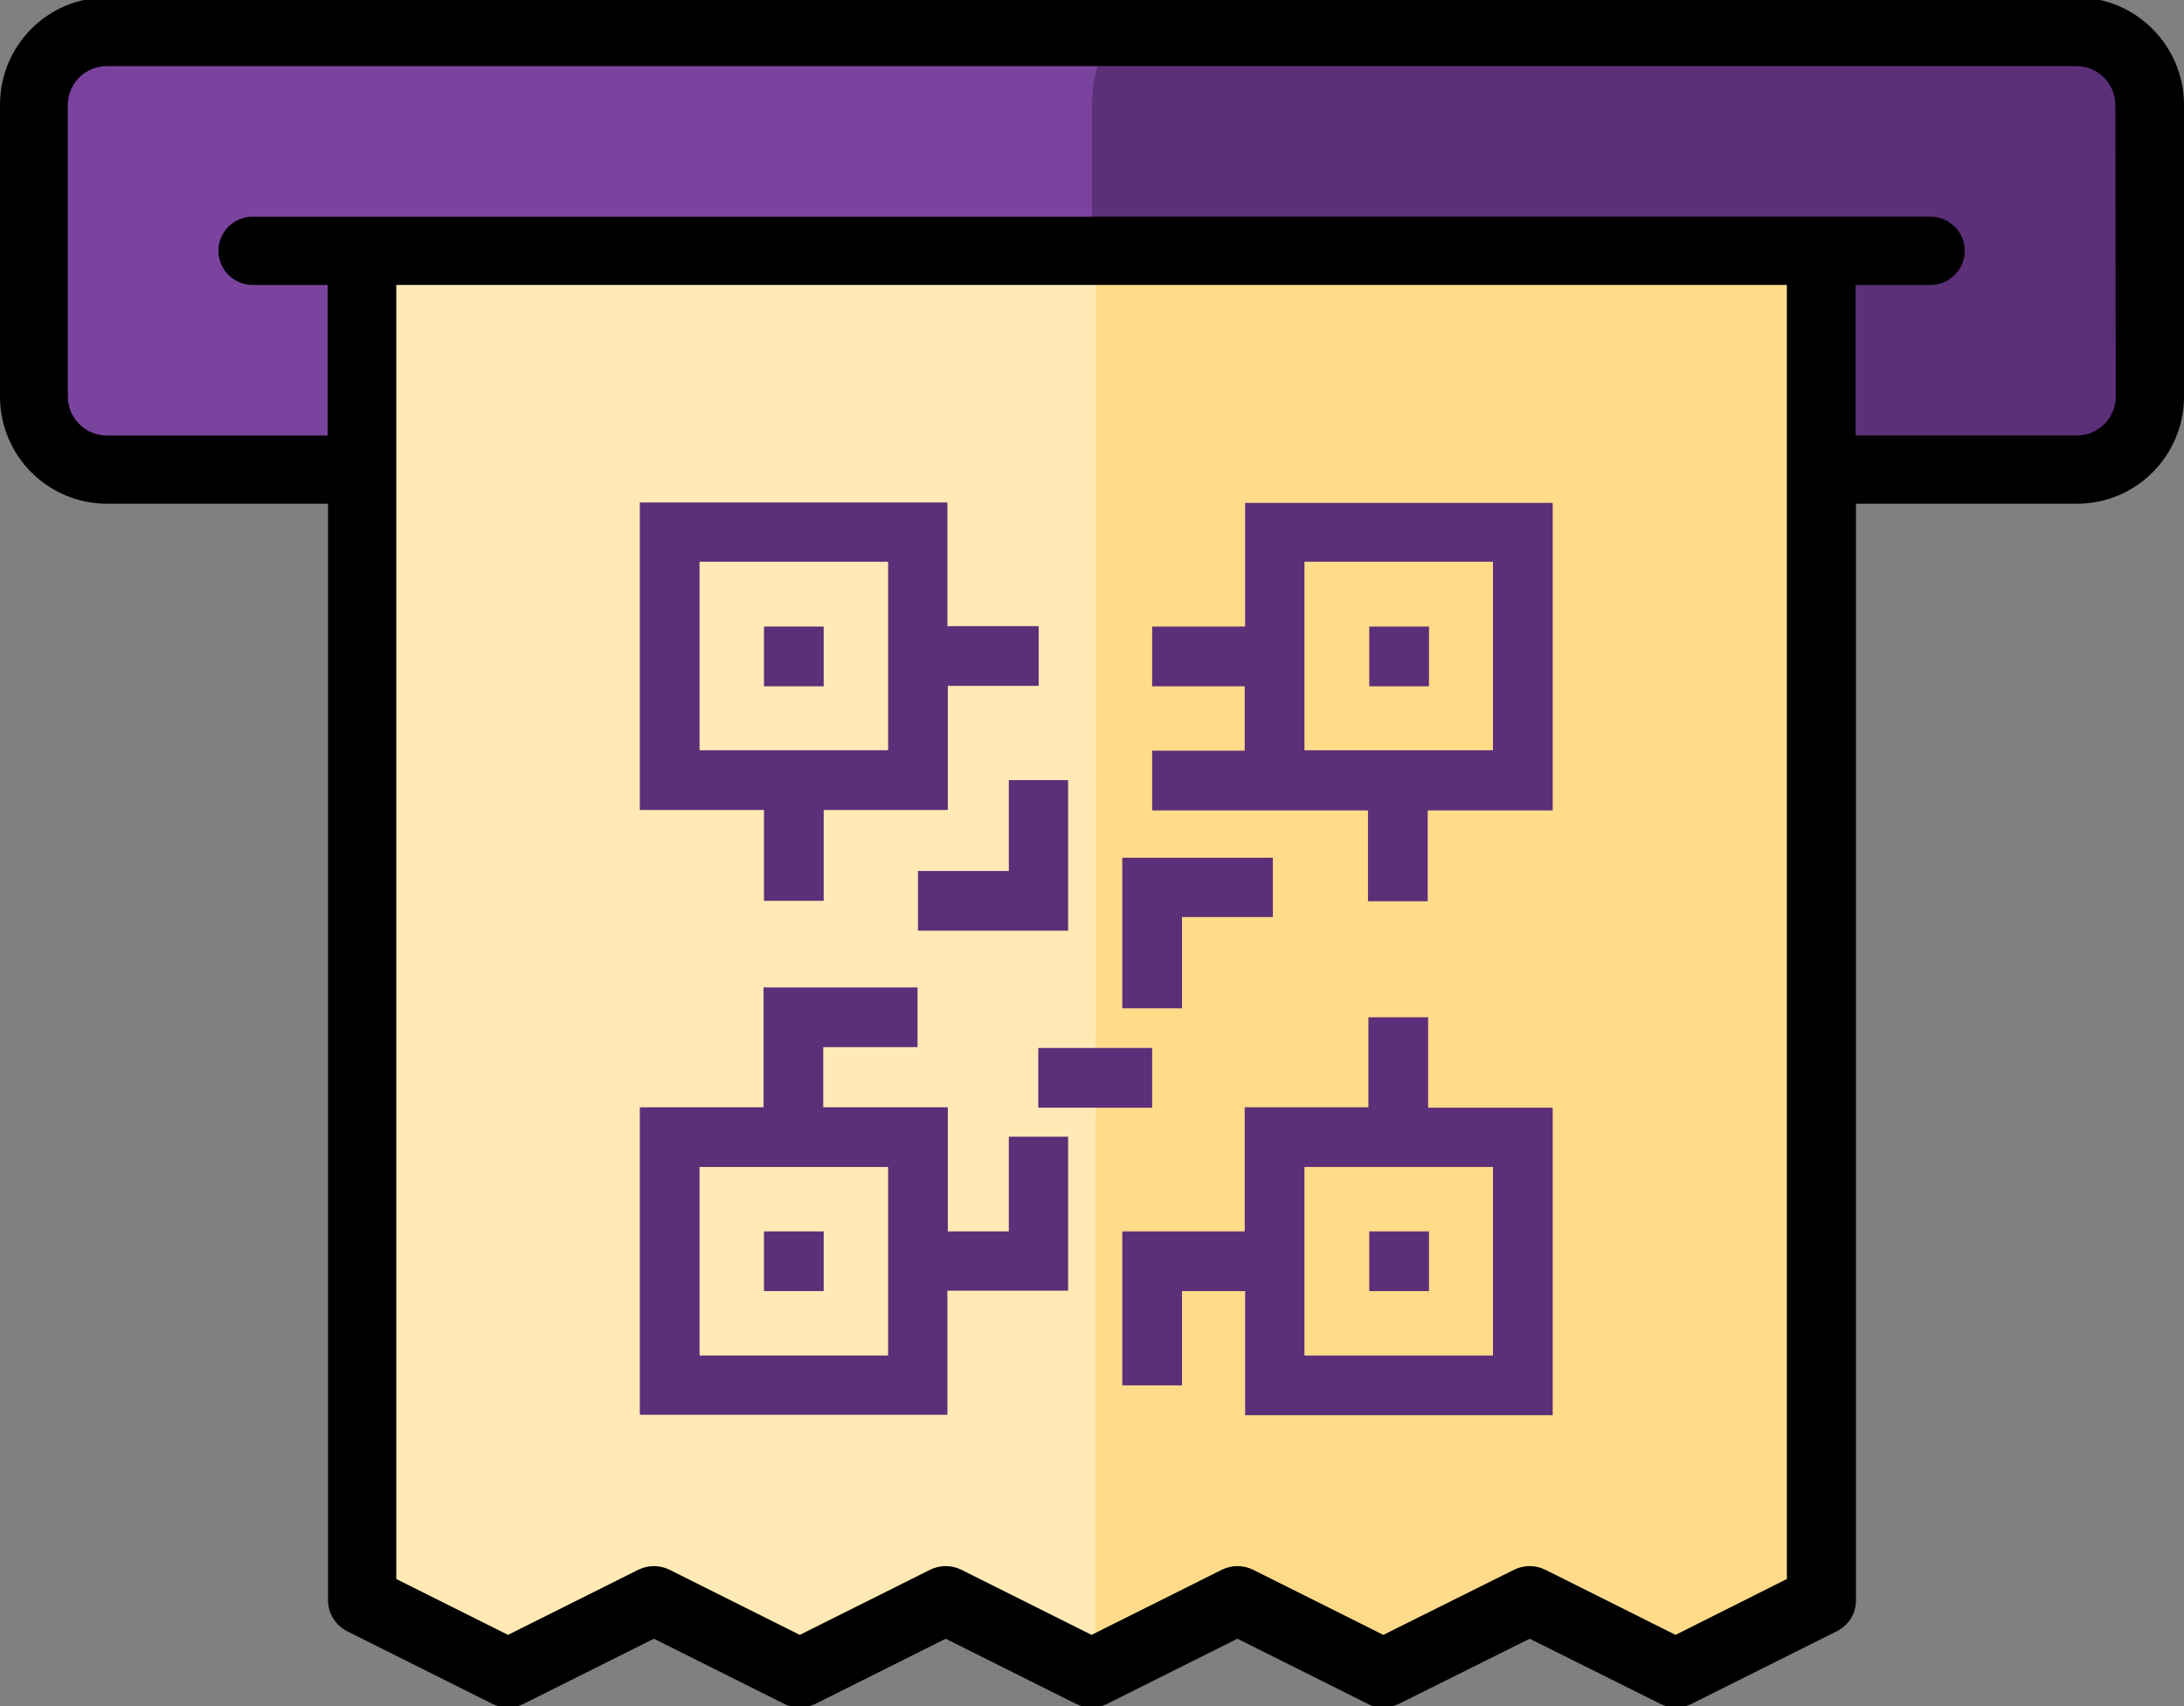 <?xml version="1.0" encoding="utf-8"?>
<!-- Generator: Adobe Illustrator 19.1.0, SVG Export Plug-In . SVG Version: 6.00 Build 0)  -->
<svg version="1.1" id="Layer_1" xmlns="http://www.w3.org/2000/svg" xmlns:xlink="http://www.w3.org/1999/xlink" x="0px" y="0px"
	 viewBox="-255 198 512 400" style="enable-background:new -255 129 512 512;" xml:space="preserve">
<rect x="-255" y="198" width="512" height="400" fill="#808080" stroke="none"/>
<style type="text/css">
	.st0{fill:#79439E;}
	.st1{fill:#5C2F79;}
	.st2{fill:#FFEAB5;}
	.st3{fill:#FFDB8A;}
</style>
<path class="st0" d="M231.9,308.1h-461.8c-9.4,0-17.1-7.7-17.1-17.1v-68.4c0-9.4,7.7-17.1,17.1-17.1h461.8c9.4,0,17.1,7.7,17.1,17.1
	V291C249,300.4,241.3,308.1,231.9,308.1z"/>
<path class="st1" d="M240.4,308.1H9.6c-4.7,0-8.6-7.7-8.6-17.1v-68.4c0-9.4,3.8-17.1,8.6-17.1h230.9c4.7,0,8.6,7.7,8.6,17.1V291
	C249,300.4,245.2,308.1,240.4,308.1z"/>
<polyline class="st2" points="172,256.8 172,573.2 137.8,590.3 103.6,573.2 69.3,590.3 35.1,573.2 0.9,590.3 -33.3,573.2
	-67.5,590.3 -101.6,573.2 -135.8,590.3 -170,573.2 -170,256.8 "/>
<polyline class="st3" points="172.9,256.8 172.9,573.2 138.7,590.3 104.4,573.2 70.2,590.3 36,573.2 1.8,590.3 1.9,256.8 "/>
<path d="M231.9,197.4h-461.8c-13.9,0-25.1,11.3-25.1,25.1V291c0,13.9,11.3,25.1,25.1,25.1h51.8v257.1c0,3,1.7,5.8,4.4,7.2l34.2,17.1
	c2.3,1.1,4.9,1.1,7.2,0l30.6-15.3l30.6,15.3c2.3,1.1,4.9,1.1,7.2,0l30.6-15.3l30.6,15.3c2.3,1.1,4.9,1.1,7.2,0l30.6-15.3l30.6,15.3
	c1.1,0.6,2.4,0.8,3.6,0.8c1.2,0,2.5-0.3,3.6-0.8l30.7-15.3l30.7,15.3c2.3,1.1,4.9,1.1,7.2,0l34.2-17.1c2.7-1.4,4.4-4.1,4.4-7.2
	V316.1h51.8c13.9,0,25.1-11.3,25.1-25.1v-68.4C257,208.7,245.7,197.4,231.9,197.4z M137.8,581.3L107.2,566c-2.3-1.1-4.9-1.1-7.2,0
	l-30.7,15.3L38.7,566c-2.3-1.1-4.9-1.1-7.2,0L0.9,581.3L-29.7,566c-2.3-1.1-4.9-1.1-7.2,0l-30.6,15.3L-98.1,566
	c-2.3-1.1-4.9-1.1-7.2,0l-30.6,15.3l-26.2-13.1V264.8h326v303.4L137.8,581.3z M241,291c0,5-4.1,9.1-9.1,9.1H180v-35.3h17.6
	c4.4,0,8-3.6,8-8c0-4.4-3.6-8-8-8h-393.4c-4.4,0-8,3.6-8,8c0,4.4,3.6,8,8,8h17.6v35.3h-51.8c-5,0-9.1-4.1-9.1-9.1v-68.4
	c0-5,4.1-9.1,9.1-9.1h461.8c5,0,9.1,4.1,9.1,9.1L241,291L241,291z"/>
<g>
	<g>
		<g>
			<g>
				<rect x="-75.9" y="344.9" class="st1" width="14" height="14"/>
			</g>
		</g>
		<g>
			<g>
				<path class="st1" d="M36.9,315.8v29.1H15.1v14h21.7v15.1H15.1v14h21.7h6.5h22.4v21.3h14v-21.3H109v-72.1H36.9z M95,373.9H50.8
					v-44.2H95V373.9z"/>
			</g>
		</g>
		<g>
			<g>
				<rect x="66" y="344.9" class="st1" width="14" height="14"/>
			</g>
		</g>
		<g>
			<g>
				<rect x="-75.9" y="486.7" class="st1" width="14" height="14"/>
			</g>
		</g>
		<g>
			<g>
				<rect x="66" y="486.7" class="st1" width="14" height="14"/>
			</g>
		</g>
		<g>
			<g>
				<path class="st1" d="M-32.9,344.9v-29.1H-105v72.1h29.1v21.3h14v-21.3h29.1v-29.1h21.3v-14H-32.9z M-46.8,373.9H-91v-44.2h44.2
					V373.9z"/>
			</g>
		</g>
		<g>
			<g>
				<rect x="-11.6" y="443.7" class="st1" width="26.7" height="14"/>
			</g>
		</g>
		<g>
			<g>
				<path class="st1" d="M-18.5,464.6v22.1h-14.3v-29.1H-62v-14.1h22.1v-14h-36.1v28.1H-105v72.1h72.1v-29.1h28.3v-36.1H-18.5z
					 M-46.8,515.8H-91v-44.2h44.2V515.8z"/>
			</g>
		</g>
		<g>
			<g>
				<path class="st1" d="M79.8,457.6v-21.1h-14v21.1h-29v29.1H8.1v36.1h14v-22.1h14.8v29.1H109v-72.1H79.8z M95,515.8H50.8v-44.2H95
					V515.8z"/>
			</g>
		</g>
		<g>
			<g>
				<polygon class="st1" points="-18.5,380.9 -18.5,402.2 -39.8,402.2 -39.8,416.2 -4.6,416.2 -4.6,380.9 				"/>
			</g>
		</g>
		<g>
			<g>
				<polygon class="st1" points="8.1,399.1 8.1,434.4 22.1,434.4 22.1,413 43.4,413 43.4,399.1 				"/>
			</g>
		</g>
	</g>
</g>
</svg>
